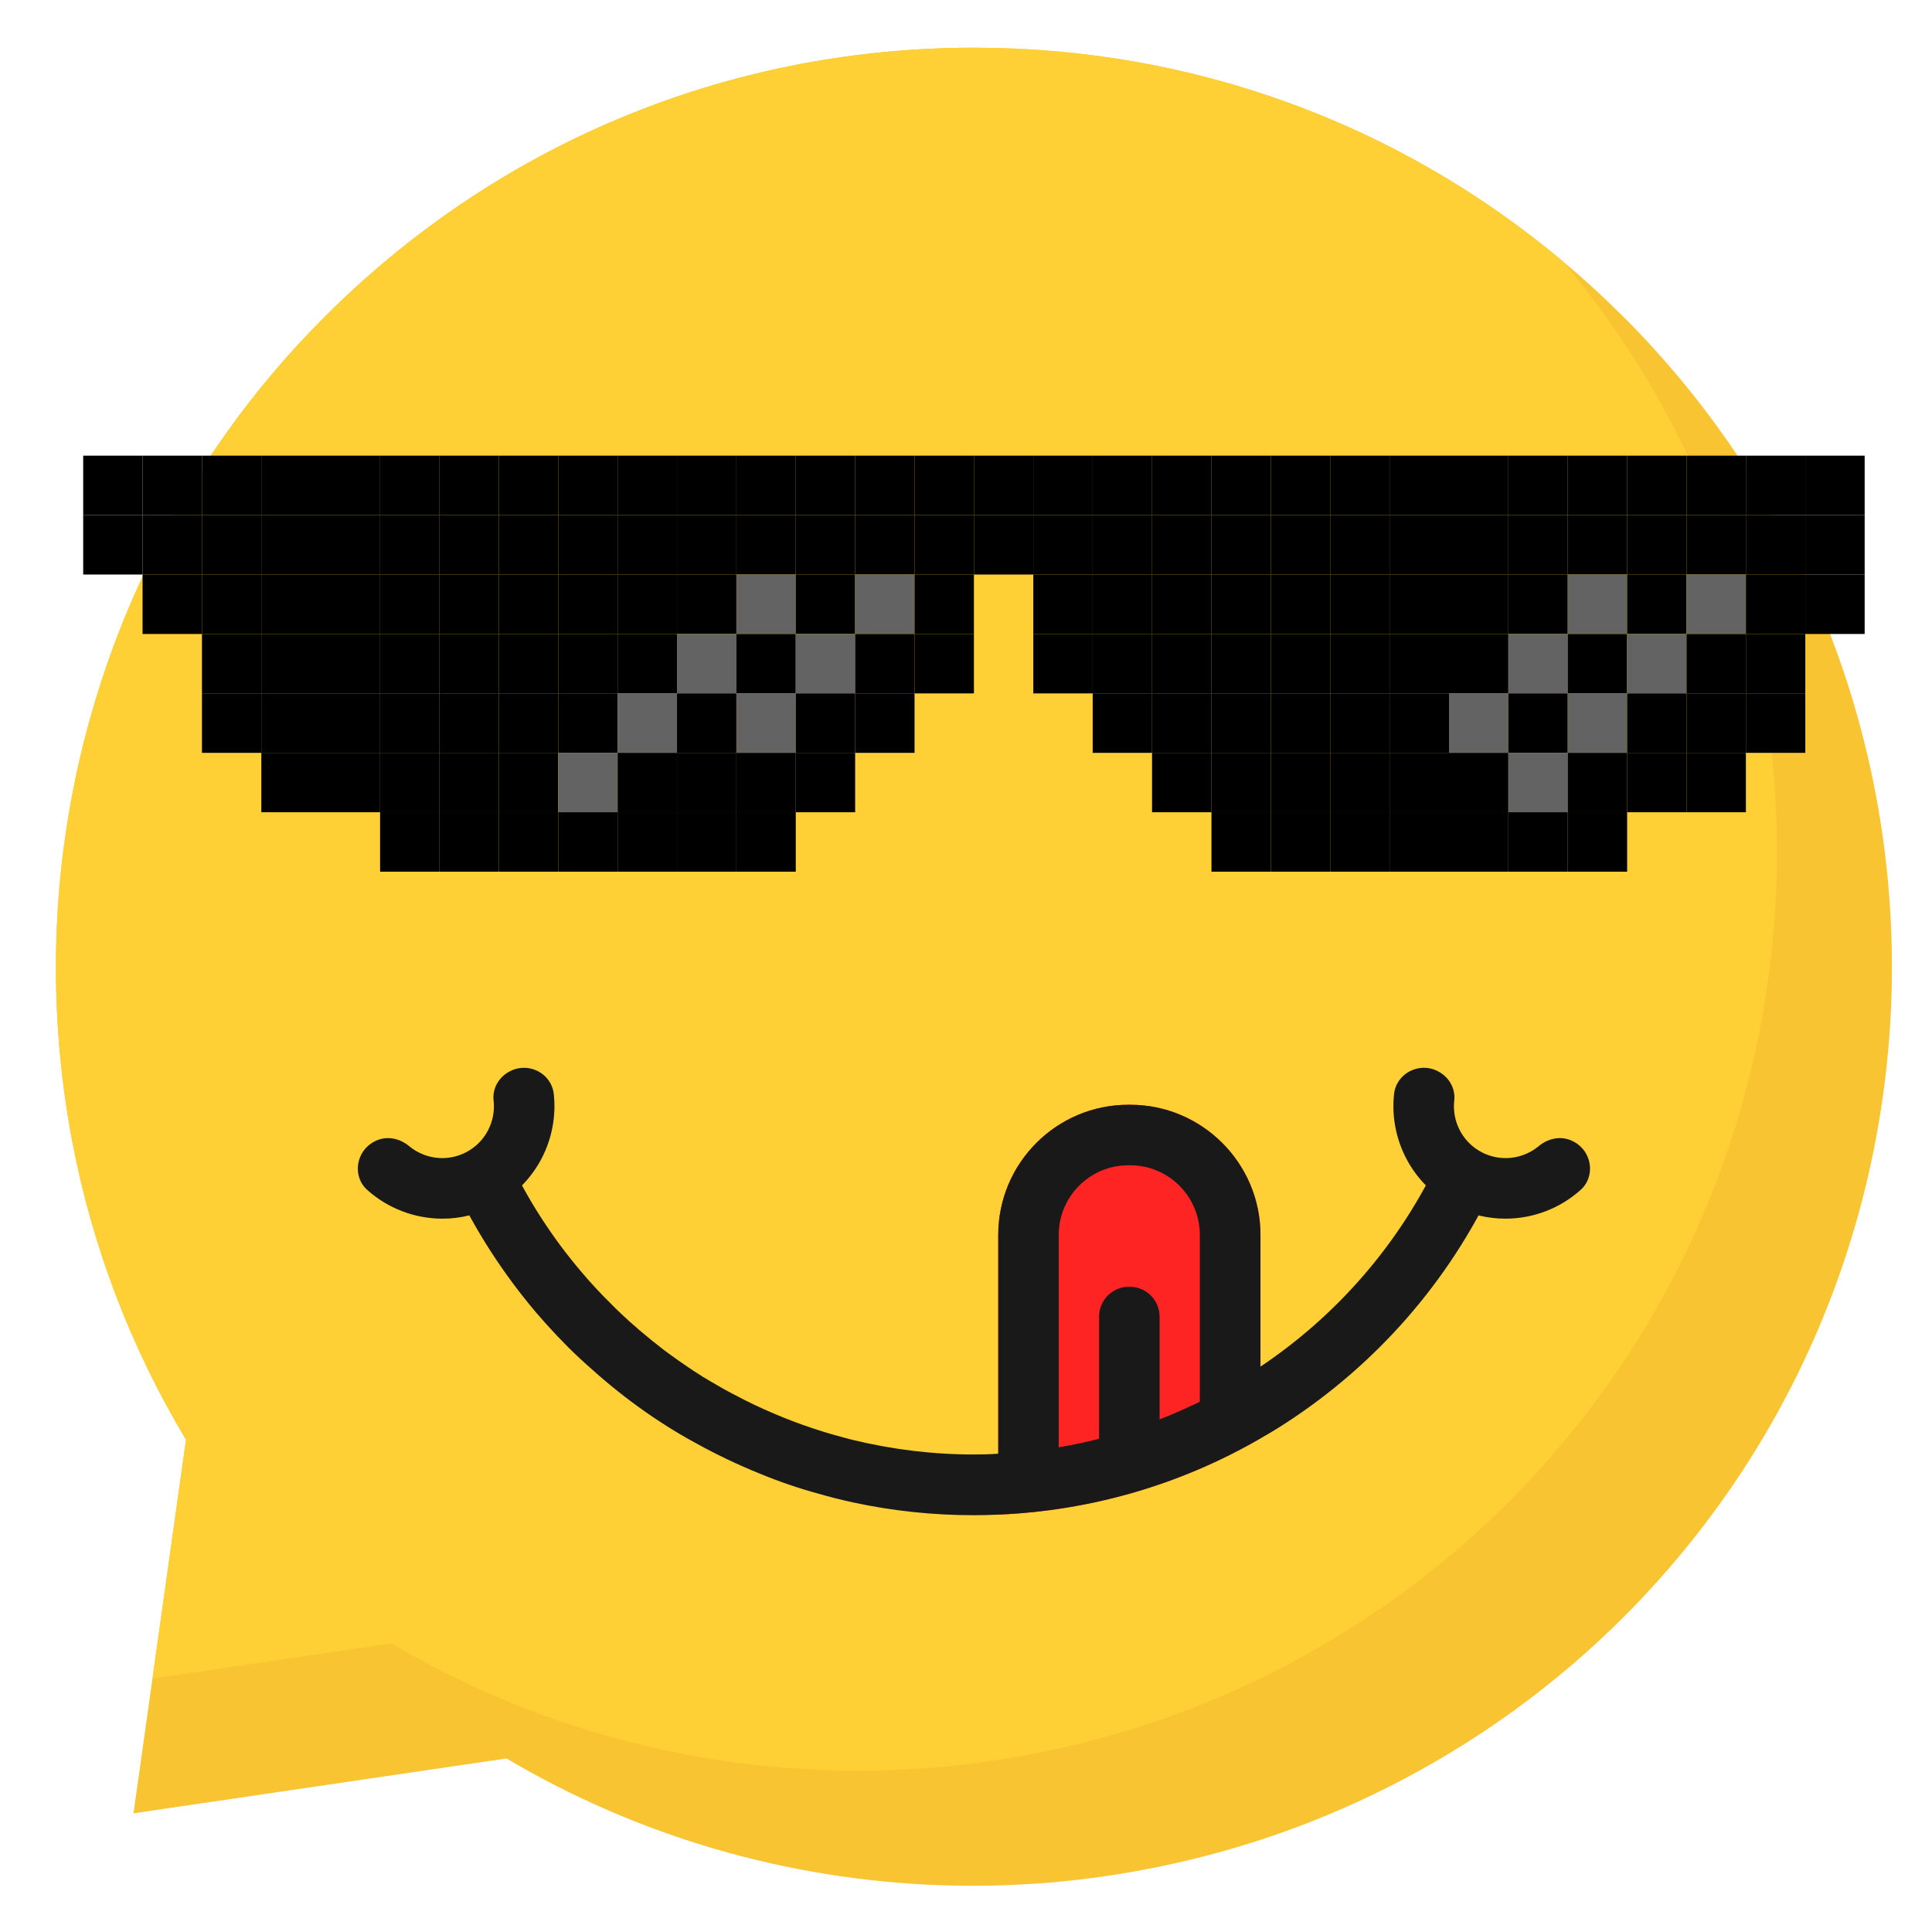 <svg xmlns="http://www.w3.org/2000/svg" width="375" viewBox="0 0 375 375" height="375" version="1.0"><defs><clipPath id="a"><path d="M 10 9.141 L 368 9.141 L 368 366.141 L 10 366.141 Z M 10 9.141"/></clipPath><clipPath id="b"><path d="M 10 9.141 L 345 9.141 L 345 344 L 10 344 Z M 10 9.141"/></clipPath></defs><g clip-path="url(#a)"><path fill="#F9C432" d="M 315.516 313.496 C 302.043 327.047 286.492 338.277 269.578 346.809 C 261.59 350.848 253.293 354.285 244.77 357.078 C 231.562 361.387 217.844 364.199 203.832 365.406 C 198.945 365.805 193.926 366.031 188.949 366.031 C 186.855 366.031 184.758 365.984 182.637 365.922 C 152.879 364.895 123.809 356.43 98.305 341.312 L 25.91 351.965 L 29.594 325.816 L 36.105 279.445 C 25.398 261.582 17.969 242.156 14.043 221.637 C 12.703 214.648 11.785 207.484 11.297 200.406 C 9.648 176.918 12.637 153.652 19.797 131.863 C 22.586 123.309 26.023 115.023 30.059 107.031 C 38.402 90.512 49.312 75.262 62.609 61.906 C 96.164 28.105 140.875 9.395 188.527 9.262 L 189.105 9.262 C 231.363 9.262 271.453 23.906 303.469 50.832 C 307.352 54.07 311.102 57.512 314.734 61.125 L 315.137 61.504 C 384.43 130.879 384.609 243.898 315.516 313.496"/></g><g clip-path="url(#b)"><path fill="#FFCF36" d="M 293.207 291.168 C 279.73 304.723 264.18 315.949 247.27 324.477 C 239.285 328.52 230.984 331.961 222.461 334.75 C 209.254 339.062 195.531 341.871 181.523 343.078 C 176.637 343.48 171.613 343.703 166.645 343.703 C 164.543 343.703 162.445 343.66 160.328 343.594 C 130.566 342.566 101.496 334.102 75.996 318.988 L 29.594 325.816 L 36.105 279.445 C 25.398 261.582 17.969 242.156 14.043 221.637 C 12.703 214.648 11.785 207.484 11.297 200.406 C 9.648 176.918 12.637 153.652 19.797 131.863 C 22.586 123.309 26.023 115.023 30.059 107.031 C 38.402 90.512 49.312 75.262 62.609 61.906 C 96.164 28.105 140.875 9.395 188.527 9.262 L 189.105 9.262 C 231.363 9.262 271.453 23.906 303.469 50.832 C 361.945 120.672 358.551 225.348 293.207 291.168"/></g><path fill="#FF2424" d="M 244.656 239.695 L 244.656 279.188 C 229.121 288.188 211.703 293.234 193.758 293.988 L 193.758 239.695 C 193.758 225.766 205.082 214.434 219 214.434 L 219.375 214.434 C 233.297 214.434 244.656 225.766 244.656 239.695"/><path fill="#191919" d="M 244.656 239.695 L 244.656 274.445 L 232.883 274.445 L 232.883 239.695 C 232.883 232.238 226.824 226.18 219.375 226.18 L 219 226.18 C 211.551 226.18 205.496 232.238 205.496 239.695 L 205.496 290.672 L 193.758 290.672 L 193.758 239.695 C 193.758 225.766 205.082 214.434 219 214.434 L 219.375 214.434 C 233.297 214.434 244.656 225.766 244.656 239.695"/><path fill="#191919" d="M 225.074 281.27 L 213.328 281.27 L 213.328 255.574 C 213.328 252.359 215.93 249.754 219.141 249.754 L 219.258 249.754 C 222.469 249.754 225.074 252.359 225.074 255.574 L 225.074 281.27"/><path fill="#191919" d="M 290.105 229.758 C 281.227 248.695 267.23 264.73 249.625 276.18 C 248.008 277.234 246.352 278.25 244.656 279.188 C 229.121 288.188 211.703 293.234 193.758 293.988 C 192.215 294.062 190.633 294.102 189.055 294.102 C 181.078 294.102 173.219 293.27 165.543 291.613 C 163.289 291.125 161.066 290.562 158.848 289.918 C 154.973 288.867 151.133 287.547 147.41 286.004 C 143.309 284.348 139.285 282.43 135.371 280.281 C 133 279.004 130.703 277.648 128.449 276.18 C 127.395 275.504 126.379 274.824 125.363 274.109 C 121.602 271.469 118.062 268.648 114.68 265.598 C 111.668 262.965 108.809 260.102 106.141 257.129 C 105.465 256.375 104.82 255.625 104.145 254.867 C 97.715 247.301 92.258 238.867 87.969 229.758 L 98.617 224.746 C 102.379 232.805 107.195 240.223 112.797 246.812 C 114.602 248.957 116.523 251.027 118.516 252.984 C 119.117 253.625 119.793 254.266 120.438 254.867 C 120.621 255.059 120.812 255.246 121 255.398 C 121.828 256.184 122.652 256.938 123.52 257.656 C 123.707 257.844 123.934 258.031 124.16 258.223 C 125.703 259.535 127.281 260.82 128.898 262.059 C 129.84 262.738 130.781 263.453 131.758 264.129 C 132.285 264.504 132.773 264.844 133.301 265.188 C 134.203 265.824 135.145 266.426 136.047 266.992 C 136.16 267.027 136.234 267.105 136.312 267.18 C 136.348 267.18 136.387 267.219 136.426 267.254 C 136.5 267.293 136.574 267.332 136.648 267.367 C 137.516 267.895 138.344 268.387 139.207 268.871 C 140.035 269.363 140.902 269.855 141.766 270.305 L 144.586 271.773 C 149.48 274.219 154.594 276.289 159.863 277.91 C 160.73 278.176 161.555 278.438 162.461 278.66 C 163.473 278.965 164.492 279.227 165.543 279.492 C 173.145 281.336 181.043 282.316 189.055 282.316 C 190.633 282.316 192.18 282.277 193.758 282.164 C 197.707 282.016 201.621 281.602 205.496 280.922 C 208.129 280.473 210.762 279.945 213.32 279.266 C 217.309 278.25 221.258 277.008 225.059 275.504 C 227.727 274.484 230.324 273.316 232.883 272.074 C 236.945 270.082 240.895 267.785 244.656 265.262 C 259.441 255.355 271.633 241.465 279.457 224.746 L 290.105 229.758"/><path fill="#191919" d="M 85.875 236.543 C 80.523 236.543 75.297 234.566 71.277 230.961 C 68.312 228.301 69.098 223.422 72.633 221.59 L 72.754 221.527 C 74.949 220.387 77.516 220.887 79.422 222.469 C 82.43 224.969 86.766 225.574 90.449 223.664 C 94.254 221.691 96.266 217.617 95.805 213.594 C 95.539 211.27 96.832 209.047 98.91 207.969 L 99.016 207.914 C 102.609 206.055 107.051 208.328 107.488 212.355 C 108.438 221.051 104.066 229.848 95.855 234.102 C 92.66 235.758 89.242 236.543 85.875 236.543"/><path fill="#191919" d="M 292.203 236.543 C 288.832 236.543 285.418 235.758 282.223 234.102 C 274.008 229.848 269.641 221.051 270.586 212.355 C 271.023 208.328 275.469 206.055 279.062 207.914 L 279.168 207.969 C 281.242 209.047 282.535 211.27 282.27 213.594 C 281.809 217.617 283.824 221.691 287.625 223.664 C 291.312 225.574 295.645 224.969 298.656 222.469 C 300.559 220.887 303.125 220.387 305.324 221.527 L 305.441 221.59 C 308.98 223.422 309.766 228.301 306.797 230.961 C 302.781 234.566 297.555 236.543 292.203 236.543"/><path d="M 39.199 99.98 L 27.672 99.98 L 27.672 88.445 L 39.199 88.445 L 39.199 99.98"/><path d="M 50.723 99.98 L 39.199 99.98 L 39.199 88.445 L 50.723 88.445 L 50.723 99.98"/><path d="M 62.25 99.98 L 50.723 99.98 L 50.723 88.445 L 62.25 88.445 L 62.25 99.98"/><path d="M 73.777 99.98 L 62.25 99.98 L 62.25 88.445 L 73.777 88.445 L 73.777 99.98"/><path d="M 85.305 99.98 L 73.777 99.98 L 73.777 88.445 L 85.305 88.445 L 85.305 99.98"/><path d="M 96.828 99.98 L 85.305 99.98 L 85.305 88.445 L 96.828 88.445 L 96.828 99.98"/><path d="M 108.355 99.98 L 96.828 99.98 L 96.828 88.445 L 108.355 88.445 L 108.355 99.98"/><path d="M 119.883 99.98 L 108.355 99.98 L 108.355 88.445 L 119.883 88.445 L 119.883 99.98"/><path d="M 131.406 99.98 L 119.883 99.98 L 119.883 88.445 L 131.406 88.445 L 131.406 99.98"/><path d="M 142.934 99.98 L 131.406 99.98 L 131.406 88.445 L 142.934 88.445 L 142.934 99.98"/><path d="M 154.457 99.98 L 142.934 99.98 L 142.934 88.445 L 154.457 88.445 L 154.457 99.98"/><path d="M 165.984 99.98 L 154.457 99.98 L 154.457 88.445 L 165.984 88.445 L 165.984 99.98"/><path d="M 177.512 99.98 L 165.984 99.98 L 165.984 88.445 L 177.512 88.445 L 177.512 99.98"/><path d="M 189.039 99.98 L 177.512 99.98 L 177.512 88.445 L 189.039 88.445 L 189.039 99.98"/><path d="M 200.562 99.98 L 189.039 99.98 L 189.039 88.445 L 200.562 88.445 L 200.562 99.98"/><path d="M 212.09 99.98 L 200.562 99.98 L 200.562 88.445 L 212.09 88.445 L 212.09 99.98"/><path d="M 223.613 99.98 L 212.09 99.98 L 212.09 88.445 L 223.613 88.445 L 223.613 99.98"/><path d="M 235.145 99.98 L 223.613 99.98 L 223.613 88.445 L 235.145 88.445 L 235.145 99.98"/><path d="M 246.668 99.98 L 235.145 99.98 L 235.145 88.445 L 246.668 88.445 L 246.668 99.98"/><path d="M 258.195 99.98 L 246.668 99.98 L 246.668 88.445 L 258.195 88.445 L 258.195 99.98"/><path d="M 269.719 99.98 L 258.195 99.98 L 258.195 88.445 L 269.719 88.445 L 269.719 99.98"/><path d="M 281.25 99.98 L 269.719 99.98 L 269.719 88.445 L 281.25 88.445 L 281.25 99.98"/><path d="M 292.773 99.98 L 281.25 99.98 L 281.25 88.445 L 292.773 88.445 L 292.773 99.98"/><path d="M 304.301 99.98 L 292.773 99.98 L 292.773 88.445 L 304.301 88.445 L 304.301 99.98"/><path d="M 315.824 99.98 L 304.301 99.98 L 304.301 88.445 L 315.824 88.445 L 315.824 99.98"/><path d="M 327.352 99.98 L 315.824 99.98 L 315.824 88.445 L 327.352 88.445 L 327.352 99.98"/><path d="M 338.879 99.98 L 327.352 99.98 L 327.352 88.445 L 338.879 88.445 L 338.879 99.98"/><path d="M 350.406 99.98 L 338.879 99.98 L 338.879 88.445 L 350.406 88.445 L 350.406 99.98"/><path d="M 361.93 99.98 L 350.406 99.98 L 350.406 88.445 L 361.93 88.445 L 361.93 99.98"/><path d="M 39.199 111.516 L 27.672 111.516 L 27.672 99.98 L 39.199 99.98 L 39.199 111.516"/><path d="M 50.723 111.516 L 39.199 111.516 L 39.199 99.98 L 50.723 99.98 L 50.723 111.516"/><path d="M 62.25 111.516 L 50.723 111.516 L 50.723 99.98 L 62.25 99.98 L 62.25 111.516"/><path d="M 73.777 111.516 L 62.25 111.516 L 62.25 99.98 L 73.777 99.98 L 73.777 111.516"/><path d="M 85.305 111.516 L 73.777 111.516 L 73.777 99.98 L 85.305 99.98 L 85.305 111.516"/><path d="M 96.828 111.516 L 85.305 111.516 L 85.305 99.98 L 96.828 99.98 L 96.828 111.516"/><path d="M 108.355 111.516 L 96.828 111.516 L 96.828 99.98 L 108.355 99.98 L 108.355 111.516"/><path d="M 119.883 111.516 L 108.355 111.516 L 108.355 99.98 L 119.883 99.98 L 119.883 111.516"/><path d="M 131.406 111.516 L 119.883 111.516 L 119.883 99.98 L 131.406 99.98 L 131.406 111.516"/><path d="M 142.934 111.516 L 131.406 111.516 L 131.406 99.98 L 142.934 99.98 L 142.934 111.516"/><path d="M 154.457 111.516 L 142.934 111.516 L 142.934 99.98 L 154.457 99.98 L 154.457 111.516"/><path d="M 165.984 111.516 L 154.457 111.516 L 154.457 99.98 L 165.984 99.98 L 165.984 111.516"/><path d="M 177.512 111.516 L 165.984 111.516 L 165.984 99.98 L 177.512 99.98 L 177.512 111.516"/><path d="M 189.039 111.516 L 177.512 111.516 L 177.512 99.98 L 189.039 99.98 L 189.039 111.516"/><path d="M 27.672 99.98 L 16.148 99.98 L 16.148 88.445 L 27.672 88.445 L 27.672 99.98"/><path d="M 27.672 111.516 L 16.148 111.516 L 16.148 99.98 L 27.672 99.98 L 27.672 111.516"/><path d="M 200.562 111.516 L 189.039 111.516 L 189.039 99.98 L 200.562 99.98 L 200.562 111.516"/><path d="M 212.09 111.516 L 200.562 111.516 L 200.562 99.98 L 212.09 99.98 L 212.09 111.516"/><path d="M 223.613 111.516 L 212.09 111.516 L 212.09 99.98 L 223.613 99.98 L 223.613 111.516"/><path d="M 235.145 111.516 L 223.613 111.516 L 223.613 99.98 L 235.145 99.98 L 235.145 111.516"/><path d="M 246.668 111.516 L 235.145 111.516 L 235.145 99.98 L 246.668 99.98 L 246.668 111.516"/><path d="M 258.195 111.516 L 246.668 111.516 L 246.668 99.98 L 258.195 99.98 L 258.195 111.516"/><path d="M 269.719 111.516 L 258.195 111.516 L 258.195 99.98 L 269.719 99.98 L 269.719 111.516"/><path d="M 281.25 111.516 L 269.719 111.516 L 269.719 99.98 L 281.25 99.98 L 281.25 111.516"/><path d="M 292.773 111.516 L 281.25 111.516 L 281.25 99.98 L 292.773 99.98 L 292.773 111.516"/><path d="M 304.301 111.516 L 292.773 111.516 L 292.773 99.98 L 304.301 99.98 L 304.301 111.516"/><path d="M 315.824 111.516 L 304.301 111.516 L 304.301 99.98 L 315.824 99.98 L 315.824 111.516"/><path d="M 327.352 111.516 L 315.824 111.516 L 315.824 99.98 L 327.352 99.98 L 327.352 111.516"/><path d="M 338.879 111.516 L 327.352 111.516 L 327.352 99.98 L 338.879 99.98 L 338.879 111.516"/><path d="M 350.406 111.516 L 338.879 111.516 L 338.879 99.98 L 350.406 99.98 L 350.406 111.516"/><path d="M 361.93 111.516 L 350.406 111.516 L 350.406 99.98 L 361.93 99.98 L 361.93 111.516"/><path d="M 39.199 123.055 L 27.672 123.055 L 27.672 111.516 L 39.199 111.516 L 39.199 123.055"/><path d="M 50.723 123.055 L 39.199 123.055 L 39.199 111.516 L 50.723 111.516 L 50.723 123.055"/><path d="M 62.25 123.055 L 50.723 123.055 L 50.723 111.516 L 62.25 111.516 L 62.25 123.055"/><path d="M 73.777 123.055 L 62.25 123.055 L 62.25 111.516 L 73.777 111.516 L 73.777 123.055"/><path d="M 85.305 123.055 L 73.777 123.055 L 73.777 111.516 L 85.305 111.516 L 85.305 123.055"/><path d="M 96.828 123.055 L 85.305 123.055 L 85.305 111.516 L 96.828 111.516 L 96.828 123.055"/><path d="M 108.355 123.055 L 96.828 123.055 L 96.828 111.516 L 108.355 111.516 L 108.355 123.055"/><path d="M 119.883 123.055 L 108.355 123.055 L 108.355 111.516 L 119.883 111.516 L 119.883 123.055"/><path d="M 131.406 123.055 L 119.883 123.055 L 119.883 111.516 L 131.406 111.516 L 131.406 123.055"/><path d="M 142.934 123.055 L 131.406 123.055 L 131.406 111.516 L 142.934 111.516 L 142.934 123.055"/><path fill="#636363" d="M 154.457 123.055 L 142.934 123.055 L 142.934 111.516 L 154.457 111.516 L 154.457 123.055"/><path d="M 165.984 123.055 L 154.457 123.055 L 154.457 111.516 L 165.984 111.516 L 165.984 123.055"/><path fill="#636363" d="M 177.512 123.055 L 165.984 123.055 L 165.984 111.516 L 177.512 111.516 L 177.512 123.055"/><path d="M 189.039 123.055 L 177.512 123.055 L 177.512 111.516 L 189.039 111.516 L 189.039 123.055"/><path d="M 212.09 123.055 L 200.562 123.055 L 200.562 111.516 L 212.09 111.516 L 212.09 123.055"/><path d="M 223.613 123.055 L 212.09 123.055 L 212.09 111.516 L 223.613 111.516 L 223.613 123.055"/><path d="M 235.145 123.055 L 223.613 123.055 L 223.613 111.516 L 235.145 111.516 L 235.145 123.055"/><path d="M 246.668 123.055 L 235.145 123.055 L 235.145 111.516 L 246.668 111.516 L 246.668 123.055"/><path d="M 258.195 123.055 L 246.668 123.055 L 246.668 111.516 L 258.195 111.516 L 258.195 123.055"/><path d="M 269.719 123.055 L 258.195 123.055 L 258.195 111.516 L 269.719 111.516 L 269.719 123.055"/><path d="M 281.25 123.055 L 269.719 123.055 L 269.719 111.516 L 281.25 111.516 L 281.25 123.055"/><path d="M 292.773 123.055 L 281.25 123.055 L 281.25 111.516 L 292.773 111.516 L 292.773 123.055"/><path d="M 304.301 123.055 L 292.773 123.055 L 292.773 111.516 L 304.301 111.516 L 304.301 123.055"/><path fill="#636363" d="M 315.824 123.055 L 304.301 123.055 L 304.301 111.516 L 315.824 111.516 L 315.824 123.055"/><path d="M 327.352 123.055 L 315.824 123.055 L 315.824 111.516 L 327.352 111.516 L 327.352 123.055"/><path fill="#636363" d="M 338.879 123.055 L 327.352 123.055 L 327.352 111.516 L 338.879 111.516 L 338.879 123.055"/><path d="M 350.406 123.055 L 338.879 123.055 L 338.879 111.516 L 350.406 111.516 L 350.406 123.055"/><path d="M 361.93 123.055 L 350.406 123.055 L 350.406 111.516 L 361.93 111.516 L 361.93 123.055"/><path d="M 50.723 134.59 L 39.199 134.59 L 39.199 123.055 L 50.723 123.055 L 50.723 134.59"/><path d="M 62.25 134.59 L 50.723 134.59 L 50.723 123.055 L 62.25 123.055 L 62.25 134.59"/><path d="M 73.777 134.59 L 62.25 134.59 L 62.25 123.055 L 73.777 123.055 L 73.777 134.59"/><path d="M 85.305 134.59 L 73.777 134.59 L 73.777 123.055 L 85.305 123.055 L 85.305 134.59"/><path d="M 96.828 134.59 L 85.305 134.59 L 85.305 123.055 L 96.828 123.055 L 96.828 134.59"/><path d="M 108.355 134.59 L 96.828 134.59 L 96.828 123.055 L 108.355 123.055 L 108.355 134.59"/><path d="M 119.883 134.59 L 108.355 134.59 L 108.355 123.055 L 119.883 123.055 L 119.883 134.59"/><path d="M 131.406 134.59 L 119.883 134.59 L 119.883 123.055 L 131.406 123.055 L 131.406 134.59"/><path fill="#636363" d="M 142.934 134.59 L 131.406 134.59 L 131.406 123.055 L 142.934 123.055 L 142.934 134.59"/><path d="M 154.457 134.59 L 142.934 134.59 L 142.934 123.055 L 154.457 123.055 L 154.457 134.59"/><path fill="#636363" d="M 165.984 134.59 L 154.457 134.59 L 154.457 123.055 L 165.984 123.055 L 165.984 134.59"/><path d="M 177.512 134.59 L 165.984 134.59 L 165.984 123.055 L 177.512 123.055 L 177.512 134.59"/><path d="M 189.039 134.59 L 177.512 134.59 L 177.512 123.055 L 189.039 123.055 L 189.039 134.59"/><path d="M 212.09 134.59 L 200.562 134.59 L 200.562 123.055 L 212.09 123.055 L 212.09 134.59"/><path d="M 223.613 134.59 L 212.09 134.59 L 212.09 123.055 L 223.613 123.055 L 223.613 134.59"/><path d="M 235.145 134.59 L 223.613 134.59 L 223.613 123.055 L 235.145 123.055 L 235.145 134.59"/><path d="M 246.668 134.59 L 235.145 134.59 L 235.145 123.055 L 246.668 123.055 L 246.668 134.59"/><path d="M 258.195 134.59 L 246.668 134.59 L 246.668 123.055 L 258.195 123.055 L 258.195 134.59"/><path d="M 269.719 134.59 L 258.195 134.59 L 258.195 123.055 L 269.719 123.055 L 269.719 134.59"/><path d="M 281.25 134.59 L 269.719 134.59 L 269.719 123.055 L 281.25 123.055 L 281.25 134.59"/><path d="M 292.773 134.59 L 281.25 134.59 L 281.25 123.055 L 292.773 123.055 L 292.773 134.59"/><path fill="#636363" d="M 304.301 134.59 L 292.773 134.59 L 292.773 123.055 L 304.301 123.055 L 304.301 134.59"/><path d="M 315.824 134.59 L 304.301 134.59 L 304.301 123.055 L 315.824 123.055 L 315.824 134.59"/><path fill="#636363" d="M 327.352 134.59 L 315.824 134.59 L 315.824 123.055 L 327.352 123.055 L 327.352 134.59"/><path d="M 338.879 134.59 L 327.352 134.59 L 327.352 123.055 L 338.879 123.055 L 338.879 134.59"/><path d="M 350.406 134.59 L 338.879 134.59 L 338.879 123.055 L 350.406 123.055 L 350.406 134.59"/><path d="M 50.723 146.125 L 39.199 146.125 L 39.199 134.59 L 50.723 134.59 L 50.723 146.125"/><path d="M 62.25 146.125 L 50.723 146.125 L 50.723 134.59 L 62.25 134.59 L 62.25 146.125"/><path d="M 73.777 146.125 L 62.25 146.125 L 62.25 134.59 L 73.777 134.59 L 73.777 146.125"/><path d="M 85.305 146.125 L 73.777 146.125 L 73.777 134.59 L 85.305 134.59 L 85.305 146.125"/><path d="M 96.828 146.125 L 85.305 146.125 L 85.305 134.59 L 96.828 134.59 L 96.828 146.125"/><path d="M 108.355 146.125 L 96.828 146.125 L 96.828 134.59 L 108.355 134.59 L 108.355 146.125"/><path d="M 119.883 146.125 L 108.355 146.125 L 108.355 134.59 L 119.883 134.59 L 119.883 146.125"/><path fill="#636363" d="M 131.406 146.125 L 119.883 146.125 L 119.883 134.59 L 131.406 134.59 L 131.406 146.125"/><path d="M 142.934 146.125 L 131.406 146.125 L 131.406 134.59 L 142.934 134.59 L 142.934 146.125"/><path fill="#636363" d="M 154.457 146.125 L 142.934 146.125 L 142.934 134.59 L 154.457 134.59 L 154.457 146.125"/><path d="M 165.984 146.125 L 154.457 146.125 L 154.457 134.59 L 165.984 134.59 L 165.984 146.125"/><path d="M 177.512 146.125 L 165.984 146.125 L 165.984 134.59 L 177.512 134.59 L 177.512 146.125"/><path d="M 223.613 146.125 L 212.09 146.125 L 212.09 134.59 L 223.613 134.59 L 223.613 146.125"/><path d="M 235.145 146.125 L 223.613 146.125 L 223.613 134.59 L 235.145 134.59 L 235.145 146.125"/><path d="M 246.668 146.125 L 235.145 146.125 L 235.145 134.59 L 246.668 134.59 L 246.668 146.125"/><path d="M 258.195 146.125 L 246.668 146.125 L 246.668 134.59 L 258.195 134.59 L 258.195 146.125"/><path d="M 269.719 146.125 L 258.195 146.125 L 258.195 134.59 L 269.719 134.59 L 269.719 146.125"/><path d="M 281.25 146.125 L 269.719 146.125 L 269.719 134.59 L 281.25 134.59 L 281.25 146.125"/><path fill="#636363" d="M 292.773 146.125 L 281.25 146.125 L 281.25 134.59 L 292.773 134.59 L 292.773 146.125"/><path d="M 304.301 146.125 L 292.773 146.125 L 292.773 134.59 L 304.301 134.59 L 304.301 146.125"/><path fill="#636363" d="M 315.824 146.125 L 304.301 146.125 L 304.301 134.59 L 315.824 134.59 L 315.824 146.125"/><path d="M 327.352 146.125 L 315.824 146.125 L 315.824 134.59 L 327.352 134.59 L 327.352 146.125"/><path d="M 338.879 146.125 L 327.352 146.125 L 327.352 134.59 L 338.879 134.59 L 338.879 146.125"/><path d="M 350.406 146.125 L 338.879 146.125 L 338.879 134.59 L 350.406 134.59 L 350.406 146.125"/><path d="M 62.25 157.656 L 50.723 157.656 L 50.723 146.125 L 62.25 146.125 L 62.25 157.656"/><path d="M 73.777 157.656 L 62.25 157.656 L 62.25 146.125 L 73.777 146.125 L 73.777 157.656"/><path d="M 85.305 157.656 L 73.777 157.656 L 73.777 146.125 L 85.305 146.125 L 85.305 157.656"/><path d="M 96.828 157.656 L 85.305 157.656 L 85.305 146.125 L 96.828 146.125 L 96.828 157.656"/><path d="M 108.355 157.656 L 96.828 157.656 L 96.828 146.125 L 108.355 146.125 L 108.355 157.656"/><path fill="#636363" d="M 119.883 157.656 L 108.355 157.656 L 108.355 146.125 L 119.883 146.125 L 119.883 157.656"/><path d="M 131.406 157.656 L 119.883 157.656 L 119.883 146.125 L 131.406 146.125 L 131.406 157.656"/><path d="M 142.934 157.656 L 131.406 157.656 L 131.406 146.125 L 142.934 146.125 L 142.934 157.656"/><path d="M 154.457 157.656 L 142.934 157.656 L 142.934 146.125 L 154.457 146.125 L 154.457 157.656"/><path d="M 165.984 157.656 L 154.457 157.656 L 154.457 146.125 L 165.984 146.125 L 165.984 157.656"/><path d="M 235.145 157.656 L 223.613 157.656 L 223.613 146.125 L 235.145 146.125 L 235.145 157.656"/><path d="M 246.668 157.656 L 235.145 157.656 L 235.145 146.125 L 246.668 146.125 L 246.668 157.656"/><path d="M 258.195 157.656 L 246.668 157.656 L 246.668 146.125 L 258.195 146.125 L 258.195 157.656"/><path d="M 269.719 157.656 L 258.195 157.656 L 258.195 146.125 L 269.719 146.125 L 269.719 157.656"/><path d="M 281.25 157.656 L 269.719 157.656 L 269.719 146.125 L 281.25 146.125 L 281.25 157.656"/><path d="M 292.773 157.656 L 281.25 157.656 L 281.25 146.125 L 292.773 146.125 L 292.773 157.656"/><path fill="#636363" d="M 304.301 157.656 L 292.773 157.656 L 292.773 146.125 L 304.301 146.125 L 304.301 157.656"/><path d="M 315.824 157.656 L 304.301 157.656 L 304.301 146.125 L 315.824 146.125 L 315.824 157.656"/><path d="M 327.352 157.656 L 315.824 157.656 L 315.824 146.125 L 327.352 146.125 L 327.352 157.656"/><path d="M 338.879 157.656 L 327.352 157.656 L 327.352 146.125 L 338.879 146.125 L 338.879 157.656"/><path d="M 85.305 169.191 L 73.777 169.191 L 73.777 157.656 L 85.305 157.656 L 85.305 169.191"/><path d="M 96.828 169.191 L 85.305 169.191 L 85.305 157.656 L 96.828 157.656 L 96.828 169.191"/><path d="M 108.355 169.191 L 96.828 169.191 L 96.828 157.656 L 108.355 157.656 L 108.355 169.191"/><path d="M 119.883 169.191 L 108.355 169.191 L 108.355 157.656 L 119.883 157.656 L 119.883 169.191"/><path d="M 131.406 169.191 L 119.883 169.191 L 119.883 157.656 L 131.406 157.656 L 131.406 169.191"/><path d="M 142.934 169.191 L 131.406 169.191 L 131.406 157.656 L 142.934 157.656 L 142.934 169.191"/><path d="M 154.457 169.191 L 142.934 169.191 L 142.934 157.656 L 154.457 157.656 L 154.457 169.191"/><path d="M 246.668 169.191 L 235.145 169.191 L 235.145 157.656 L 246.668 157.656 L 246.668 169.191"/><path d="M 258.195 169.191 L 246.668 169.191 L 246.668 157.656 L 258.195 157.656 L 258.195 169.191"/><path d="M 269.719 169.191 L 258.195 169.191 L 258.195 157.656 L 269.719 157.656 L 269.719 169.191"/><path d="M 281.25 169.191 L 269.719 169.191 L 269.719 157.656 L 281.25 157.656 L 281.25 169.191"/><path d="M 292.773 169.191 L 281.25 169.191 L 281.25 157.656 L 292.773 157.656 L 292.773 169.191"/><path d="M 304.301 169.191 L 292.773 169.191 L 292.773 157.656 L 304.301 157.656 L 304.301 169.191"/><path d="M 315.824 169.191 L 304.301 169.191 L 304.301 157.656 L 315.824 157.656 L 315.824 169.191"/></svg>
